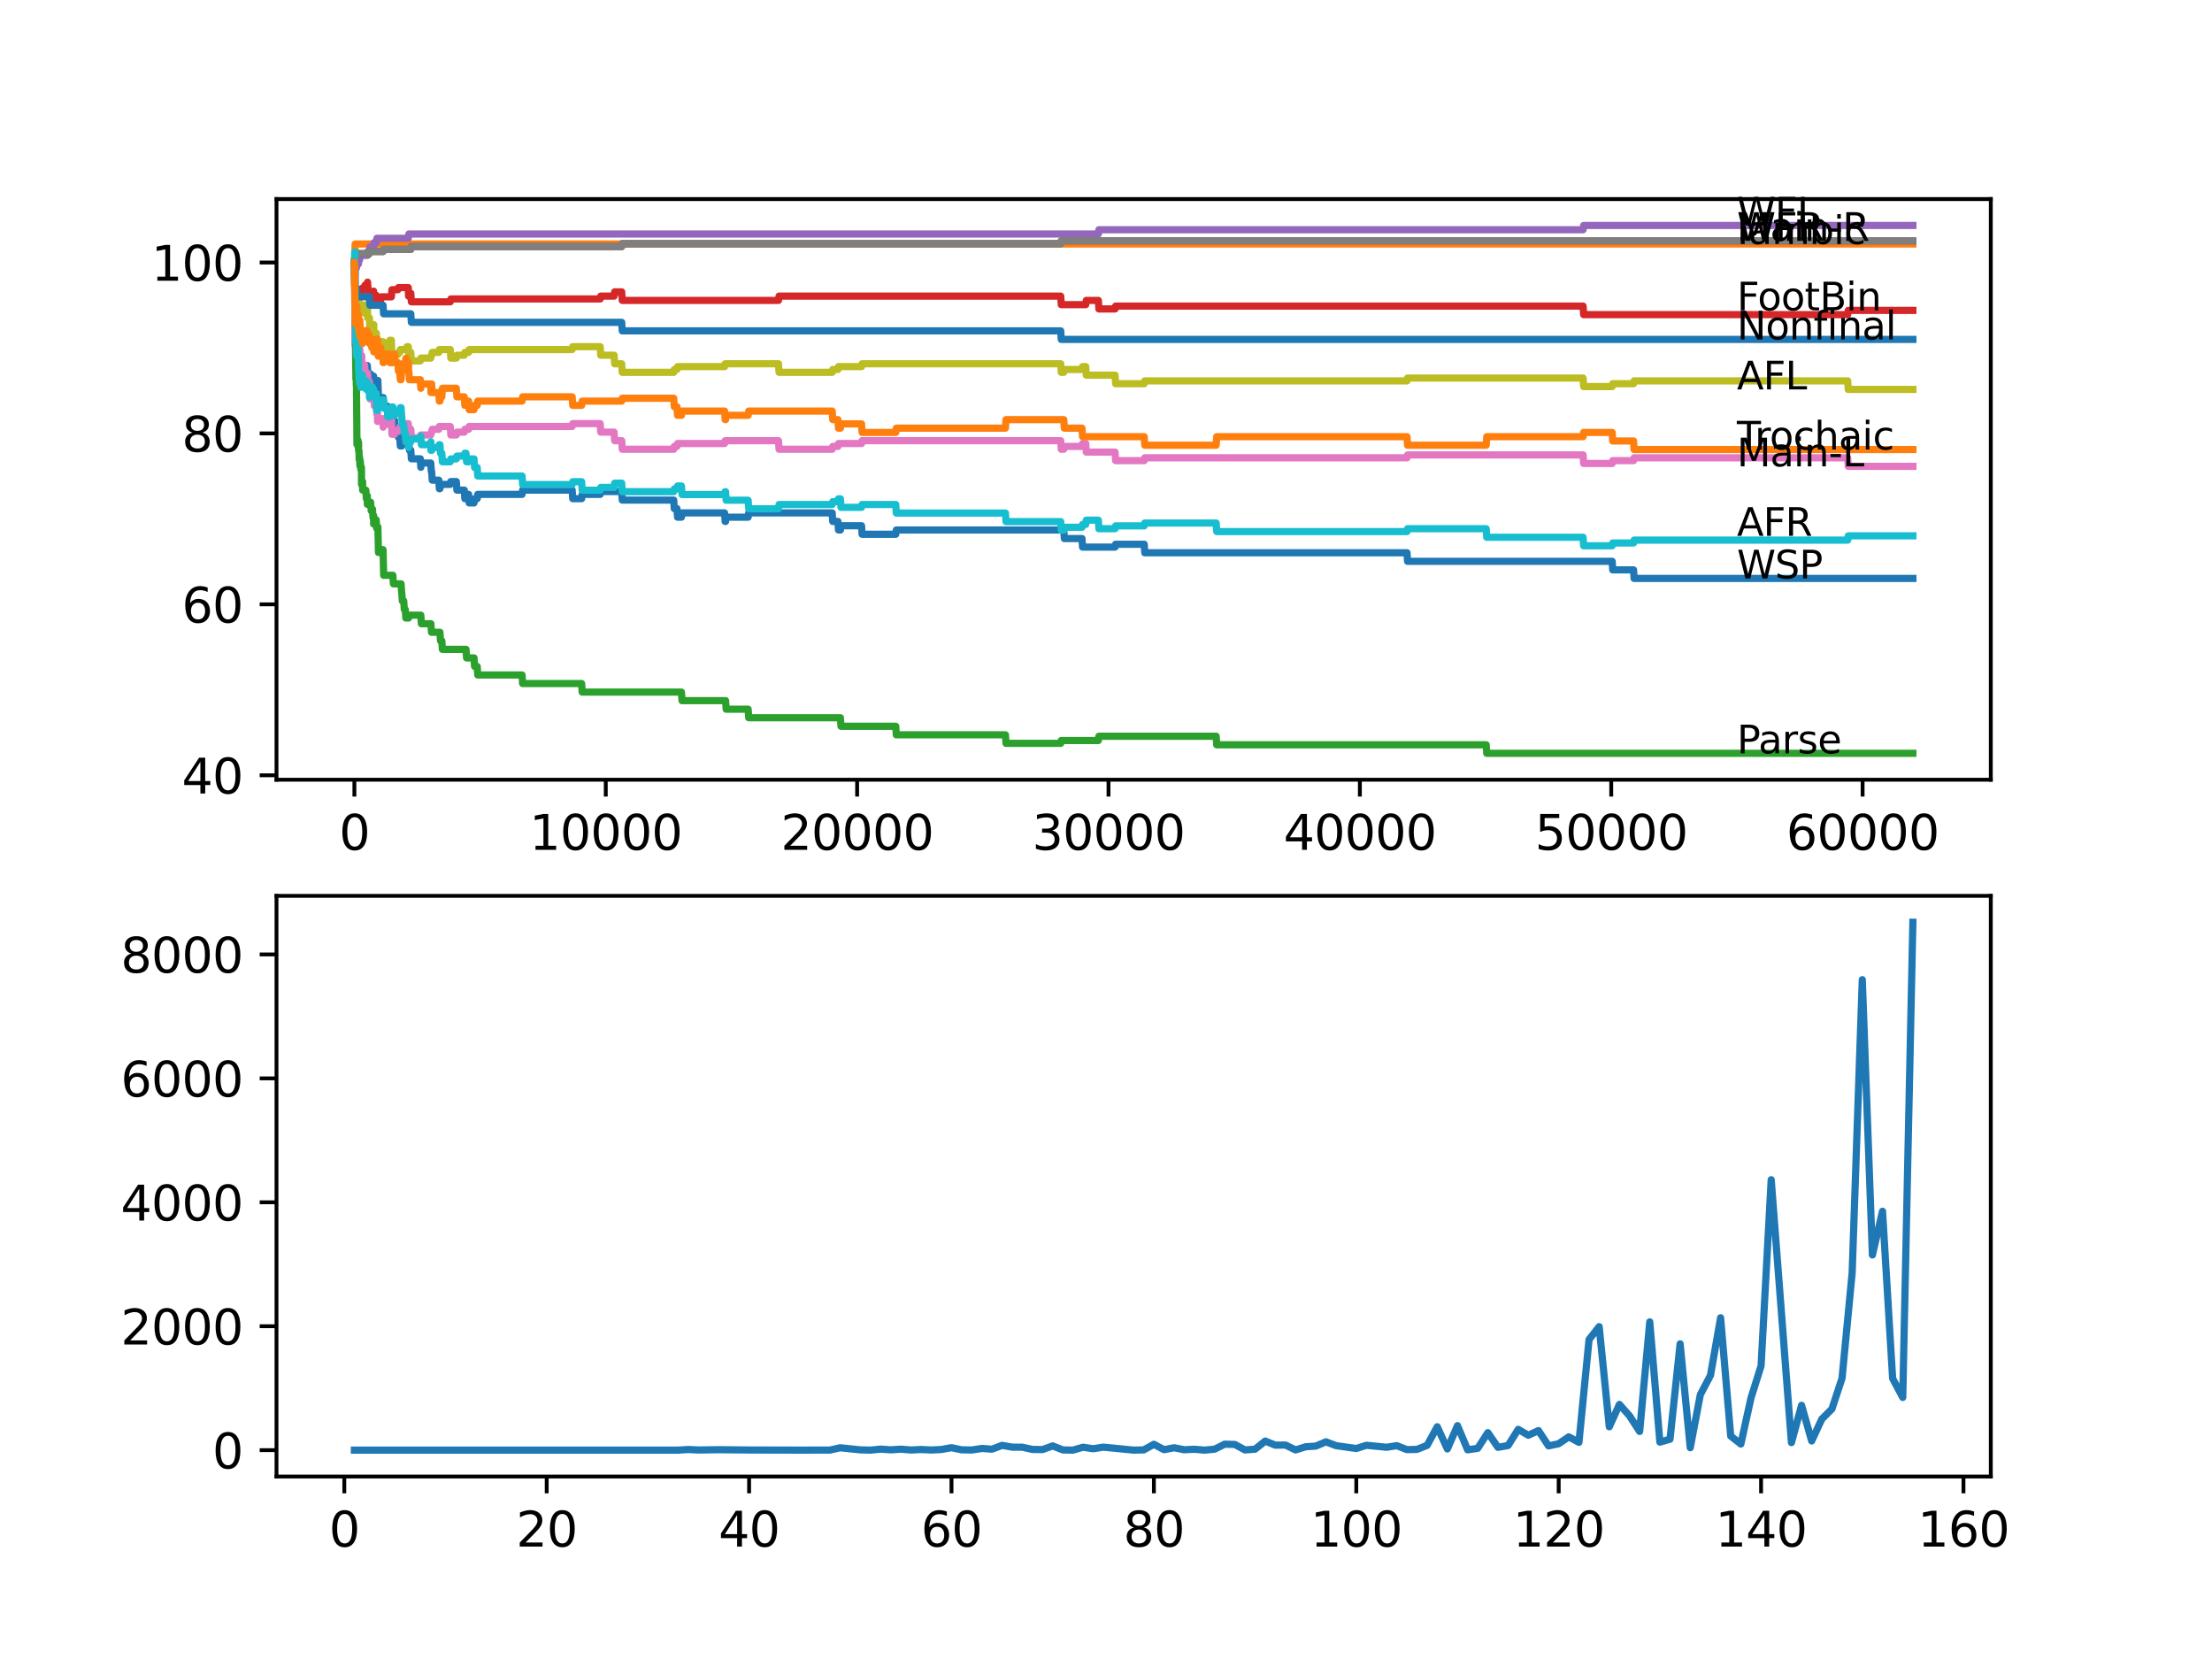 <?xml version="1.0" encoding="utf-8" standalone="no"?>
<!DOCTYPE svg PUBLIC "-//W3C//DTD SVG 1.1//EN"
  "http://www.w3.org/Graphics/SVG/1.1/DTD/svg11.dtd">
<svg xmlns:xlink="http://www.w3.org/1999/xlink" width="460.8pt" height="345.6pt" viewBox="0 0 460.8 345.6" xmlns="http://www.w3.org/2000/svg" version="1.1">
 <defs>
  <style type="text/css">*{stroke-linejoin: round; stroke-linecap: butt}</style>
 </defs>
 <g id="figure_1">
  <g id="patch_1">
   <path d="M 0 345.6 
L 460.8 345.6 
L 460.8 0 
L 0 0 
z
" style="fill: #ffffff"/>
  </g>
  <g id="axes_1">
   <g id="patch_2">
    <path d="M 57.6 162.432 
L 414.72 162.432 
L 414.72 41.472 
L 57.6 41.472 
z
" style="fill: #ffffff"/>
   </g>
   <g id="matplotlib.axis_1">
    <g id="xtick_1">
     <g id="line2d_1">
      <defs>
       <path id="m0b1bdb9c0f" d="M 0 0 
L 0 3.5 
" style="stroke: #000000; stroke-width: 0.8"/>
      </defs>
      <g>
       <use xlink:href="#m0b1bdb9c0f" x="73.827" y="162.432" style="stroke: #000000; stroke-width: 0.8"/>
      </g>
     </g>
     <g id="text_1">
      <!-- 0 -->
      <g transform="translate(70.646 177.03)scale(0.1 -0.1)">
       <defs>
        <path id="DejaVuSans-30" d="M 2034 4250 
Q 1547 4250 1301 3770 
Q 1056 3291 1056 2328 
Q 1056 1369 1301 889 
Q 1547 409 2034 409 
Q 2525 409 2770 889 
Q 3016 1369 3016 2328 
Q 3016 3291 2770 3770 
Q 2525 4250 2034 4250 
z
M 2034 4750 
Q 2819 4750 3233 4129 
Q 3647 3509 3647 2328 
Q 3647 1150 3233 529 
Q 2819 -91 2034 -91 
Q 1250 -91 836 529 
Q 422 1150 422 2328 
Q 422 3509 836 4129 
Q 1250 4750 2034 4750 
z
" transform="scale(0.016)"/>
       </defs>
       <use xlink:href="#DejaVuSans-30"/>
      </g>
     </g>
    </g>
    <g id="xtick_2">
     <g id="line2d_2">
      <g>
       <use xlink:href="#m0b1bdb9c0f" x="126.192" y="162.432" style="stroke: #000000; stroke-width: 0.8"/>
      </g>
     </g>
     <g id="text_2">
      <!-- 10000 -->
      <g transform="translate(110.286 177.03)scale(0.1 -0.1)">
       <defs>
        <path id="DejaVuSans-31" d="M 794 531 
L 1825 531 
L 1825 4091 
L 703 3866 
L 703 4441 
L 1819 4666 
L 2450 4666 
L 2450 531 
L 3481 531 
L 3481 0 
L 794 0 
L 794 531 
z
" transform="scale(0.016)"/>
       </defs>
       <use xlink:href="#DejaVuSans-31"/>
       <use xlink:href="#DejaVuSans-30" x="63.623"/>
       <use xlink:href="#DejaVuSans-30" x="127.246"/>
       <use xlink:href="#DejaVuSans-30" x="190.869"/>
       <use xlink:href="#DejaVuSans-30" x="254.492"/>
      </g>
     </g>
    </g>
    <g id="xtick_3">
     <g id="line2d_3">
      <g>
       <use xlink:href="#m0b1bdb9c0f" x="178.556" y="162.432" style="stroke: #000000; stroke-width: 0.8"/>
      </g>
     </g>
     <g id="text_3">
      <!-- 20000 -->
      <g transform="translate(162.65 177.03)scale(0.1 -0.1)">
       <defs>
        <path id="DejaVuSans-32" d="M 1228 531 
L 3431 531 
L 3431 0 
L 469 0 
L 469 531 
Q 828 903 1448 1529 
Q 2069 2156 2228 2338 
Q 2531 2678 2651 2914 
Q 2772 3150 2772 3378 
Q 2772 3750 2511 3984 
Q 2250 4219 1831 4219 
Q 1534 4219 1204 4116 
Q 875 4013 500 3803 
L 500 4441 
Q 881 4594 1212 4672 
Q 1544 4750 1819 4750 
Q 2544 4750 2975 4387 
Q 3406 4025 3406 3419 
Q 3406 3131 3298 2873 
Q 3191 2616 2906 2266 
Q 2828 2175 2409 1742 
Q 1991 1309 1228 531 
z
" transform="scale(0.016)"/>
       </defs>
       <use xlink:href="#DejaVuSans-32"/>
       <use xlink:href="#DejaVuSans-30" x="63.623"/>
       <use xlink:href="#DejaVuSans-30" x="127.246"/>
       <use xlink:href="#DejaVuSans-30" x="190.869"/>
       <use xlink:href="#DejaVuSans-30" x="254.492"/>
      </g>
     </g>
    </g>
    <g id="xtick_4">
     <g id="line2d_4">
      <g>
       <use xlink:href="#m0b1bdb9c0f" x="230.921" y="162.432" style="stroke: #000000; stroke-width: 0.8"/>
      </g>
     </g>
     <g id="text_4">
      <!-- 30000 -->
      <g transform="translate(215.015 177.03)scale(0.1 -0.1)">
       <defs>
        <path id="DejaVuSans-33" d="M 2597 2516 
Q 3050 2419 3304 2112 
Q 3559 1806 3559 1356 
Q 3559 666 3084 287 
Q 2609 -91 1734 -91 
Q 1441 -91 1130 -33 
Q 819 25 488 141 
L 488 750 
Q 750 597 1062 519 
Q 1375 441 1716 441 
Q 2309 441 2620 675 
Q 2931 909 2931 1356 
Q 2931 1769 2642 2001 
Q 2353 2234 1838 2234 
L 1294 2234 
L 1294 2753 
L 1863 2753 
Q 2328 2753 2575 2939 
Q 2822 3125 2822 3475 
Q 2822 3834 2567 4026 
Q 2313 4219 1838 4219 
Q 1578 4219 1281 4162 
Q 984 4106 628 3988 
L 628 4550 
Q 988 4650 1302 4700 
Q 1616 4750 1894 4750 
Q 2613 4750 3031 4423 
Q 3450 4097 3450 3541 
Q 3450 3153 3228 2886 
Q 3006 2619 2597 2516 
z
" transform="scale(0.016)"/>
       </defs>
       <use xlink:href="#DejaVuSans-33"/>
       <use xlink:href="#DejaVuSans-30" x="63.623"/>
       <use xlink:href="#DejaVuSans-30" x="127.246"/>
       <use xlink:href="#DejaVuSans-30" x="190.869"/>
       <use xlink:href="#DejaVuSans-30" x="254.492"/>
      </g>
     </g>
    </g>
    <g id="xtick_5">
     <g id="line2d_5">
      <g>
       <use xlink:href="#m0b1bdb9c0f" x="283.285" y="162.432" style="stroke: #000000; stroke-width: 0.8"/>
      </g>
     </g>
     <g id="text_5">
      <!-- 40000 -->
      <g transform="translate(267.379 177.03)scale(0.1 -0.1)">
       <defs>
        <path id="DejaVuSans-34" d="M 2419 4116 
L 825 1625 
L 2419 1625 
L 2419 4116 
z
M 2253 4666 
L 3047 4666 
L 3047 1625 
L 3713 1625 
L 3713 1100 
L 3047 1100 
L 3047 0 
L 2419 0 
L 2419 1100 
L 313 1100 
L 313 1709 
L 2253 4666 
z
" transform="scale(0.016)"/>
       </defs>
       <use xlink:href="#DejaVuSans-34"/>
       <use xlink:href="#DejaVuSans-30" x="63.623"/>
       <use xlink:href="#DejaVuSans-30" x="127.246"/>
       <use xlink:href="#DejaVuSans-30" x="190.869"/>
       <use xlink:href="#DejaVuSans-30" x="254.492"/>
      </g>
     </g>
    </g>
    <g id="xtick_6">
     <g id="line2d_6">
      <g>
       <use xlink:href="#m0b1bdb9c0f" x="335.65" y="162.432" style="stroke: #000000; stroke-width: 0.8"/>
      </g>
     </g>
     <g id="text_6">
      <!-- 50000 -->
      <g transform="translate(319.744 177.03)scale(0.1 -0.1)">
       <defs>
        <path id="DejaVuSans-35" d="M 691 4666 
L 3169 4666 
L 3169 4134 
L 1269 4134 
L 1269 2991 
Q 1406 3038 1543 3061 
Q 1681 3084 1819 3084 
Q 2600 3084 3056 2656 
Q 3513 2228 3513 1497 
Q 3513 744 3044 326 
Q 2575 -91 1722 -91 
Q 1428 -91 1123 -41 
Q 819 9 494 109 
L 494 744 
Q 775 591 1075 516 
Q 1375 441 1709 441 
Q 2250 441 2565 725 
Q 2881 1009 2881 1497 
Q 2881 1984 2565 2268 
Q 2250 2553 1709 2553 
Q 1456 2553 1204 2497 
Q 953 2441 691 2322 
L 691 4666 
z
" transform="scale(0.016)"/>
       </defs>
       <use xlink:href="#DejaVuSans-35"/>
       <use xlink:href="#DejaVuSans-30" x="63.623"/>
       <use xlink:href="#DejaVuSans-30" x="127.246"/>
       <use xlink:href="#DejaVuSans-30" x="190.869"/>
       <use xlink:href="#DejaVuSans-30" x="254.492"/>
      </g>
     </g>
    </g>
    <g id="xtick_7">
     <g id="line2d_7">
      <g>
       <use xlink:href="#m0b1bdb9c0f" x="388.014" y="162.432" style="stroke: #000000; stroke-width: 0.8"/>
      </g>
     </g>
     <g id="text_7">
      <!-- 60000 -->
      <g transform="translate(372.108 177.03)scale(0.1 -0.1)">
       <defs>
        <path id="DejaVuSans-36" d="M 2113 2584 
Q 1688 2584 1439 2293 
Q 1191 2003 1191 1497 
Q 1191 994 1439 701 
Q 1688 409 2113 409 
Q 2538 409 2786 701 
Q 3034 994 3034 1497 
Q 3034 2003 2786 2293 
Q 2538 2584 2113 2584 
z
M 3366 4563 
L 3366 3988 
Q 3128 4100 2886 4159 
Q 2644 4219 2406 4219 
Q 1781 4219 1451 3797 
Q 1122 3375 1075 2522 
Q 1259 2794 1537 2939 
Q 1816 3084 2150 3084 
Q 2853 3084 3261 2657 
Q 3669 2231 3669 1497 
Q 3669 778 3244 343 
Q 2819 -91 2113 -91 
Q 1303 -91 875 529 
Q 447 1150 447 2328 
Q 447 3434 972 4092 
Q 1497 4750 2381 4750 
Q 2619 4750 2861 4703 
Q 3103 4656 3366 4563 
z
" transform="scale(0.016)"/>
       </defs>
       <use xlink:href="#DejaVuSans-36"/>
       <use xlink:href="#DejaVuSans-30" x="63.623"/>
       <use xlink:href="#DejaVuSans-30" x="127.246"/>
       <use xlink:href="#DejaVuSans-30" x="190.869"/>
       <use xlink:href="#DejaVuSans-30" x="254.492"/>
      </g>
     </g>
    </g>
   </g>
   <g id="matplotlib.axis_2">
    <g id="ytick_1">
     <g id="line2d_8">
      <defs>
       <path id="m10d0697488" d="M 0 0 
L -3.5 0 
" style="stroke: #000000; stroke-width: 0.8"/>
      </defs>
      <g>
       <use xlink:href="#m10d0697488" x="57.6" y="161.503" style="stroke: #000000; stroke-width: 0.8"/>
      </g>
     </g>
     <g id="text_8">
      <!-- 40 -->
      <g transform="translate(37.875 165.302)scale(0.1 -0.1)">
       <use xlink:href="#DejaVuSans-34"/>
       <use xlink:href="#DejaVuSans-30" x="63.623"/>
      </g>
     </g>
    </g>
    <g id="ytick_2">
     <g id="line2d_9">
      <g>
       <use xlink:href="#m10d0697488" x="57.6" y="125.897" style="stroke: #000000; stroke-width: 0.8"/>
      </g>
     </g>
     <g id="text_9">
      <!-- 60 -->
      <g transform="translate(37.875 129.696)scale(0.1 -0.1)">
       <use xlink:href="#DejaVuSans-36"/>
       <use xlink:href="#DejaVuSans-30" x="63.623"/>
      </g>
     </g>
    </g>
    <g id="ytick_3">
     <g id="line2d_10">
      <g>
       <use xlink:href="#m10d0697488" x="57.6" y="90.291" style="stroke: #000000; stroke-width: 0.8"/>
      </g>
     </g>
     <g id="text_10">
      <!-- 80 -->
      <g transform="translate(37.875 94.09)scale(0.1 -0.1)">
       <defs>
        <path id="DejaVuSans-38" d="M 2034 2216 
Q 1584 2216 1326 1975 
Q 1069 1734 1069 1313 
Q 1069 891 1326 650 
Q 1584 409 2034 409 
Q 2484 409 2743 651 
Q 3003 894 3003 1313 
Q 3003 1734 2745 1975 
Q 2488 2216 2034 2216 
z
M 1403 2484 
Q 997 2584 770 2862 
Q 544 3141 544 3541 
Q 544 4100 942 4425 
Q 1341 4750 2034 4750 
Q 2731 4750 3128 4425 
Q 3525 4100 3525 3541 
Q 3525 3141 3298 2862 
Q 3072 2584 2669 2484 
Q 3125 2378 3379 2068 
Q 3634 1759 3634 1313 
Q 3634 634 3220 271 
Q 2806 -91 2034 -91 
Q 1263 -91 848 271 
Q 434 634 434 1313 
Q 434 1759 690 2068 
Q 947 2378 1403 2484 
z
M 1172 3481 
Q 1172 3119 1398 2916 
Q 1625 2713 2034 2713 
Q 2441 2713 2670 2916 
Q 2900 3119 2900 3481 
Q 2900 3844 2670 4047 
Q 2441 4250 2034 4250 
Q 1625 4250 1398 4047 
Q 1172 3844 1172 3481 
z
" transform="scale(0.016)"/>
       </defs>
       <use xlink:href="#DejaVuSans-38"/>
       <use xlink:href="#DejaVuSans-30" x="63.623"/>
      </g>
     </g>
    </g>
    <g id="ytick_4">
     <g id="line2d_11">
      <g>
       <use xlink:href="#m10d0697488" x="57.6" y="54.685" style="stroke: #000000; stroke-width: 0.8"/>
      </g>
     </g>
     <g id="text_11">
      <!-- 100 -->
      <g transform="translate(31.512 58.484)scale(0.1 -0.1)">
       <use xlink:href="#DejaVuSans-31"/>
       <use xlink:href="#DejaVuSans-30" x="63.623"/>
       <use xlink:href="#DejaVuSans-30" x="127.246"/>
      </g>
     </g>
    </g>
   </g>
   <g id="line2d_12">
    <path d="M 73.833 54.685 
L 73.838 54.685 
L 73.848 54.091 
L 73.875 59.432 
L 73.911 58.691 
L 74.026 72.043 
L 74.053 69.372 
L 74.126 68.482 
L 74.131 70.263 
L 74.157 70.263 
L 74.215 70.263 
L 74.325 74.357 
L 74.335 73.467 
L 74.341 73.467 
L 74.362 75.247 
L 74.456 74.951 
L 74.697 74.951 
L 74.828 73.17 
L 74.906 73.17 
L 74.995 74.951 
L 75.016 74.506 
L 75.262 74.506 
L 75.294 74.061 
L 75.315 77.621 
L 75.336 77.621 
L 75.54 77.621 
L 75.655 76.731 
L 75.948 76.731 
L 76.063 76.138 
L 76.519 76.138 
L 76.634 77.918 
L 77.21 77.918 
L 77.325 79.698 
L 77.587 79.698 
L 77.702 78.808 
L 77.76 78.808 
L 77.828 78.363 
L 77.833 80.143 
L 77.854 80.143 
L 78.603 80.143 
L 78.718 79.253 
L 78.839 82.814 
L 79.818 82.814 
L 79.933 84.594 
L 80.672 84.594 
L 80.787 86.374 
L 81.096 86.374 
L 81.211 88.155 
L 81.551 88.155 
L 81.666 87.561 
L 82.185 87.561 
L 82.3 89.341 
L 82.892 89.341 
L 83.007 91.122 
L 83.274 91.122 
L 83.389 92.902 
L 83.693 92.902 
L 83.808 92.012 
L 84.107 92.012 
L 84.222 91.122 
L 84.426 91.122 
L 84.541 90.232 
L 84.672 90.232 
L 84.787 92.012 
L 85.17 92.012 
L 85.285 93.792 
L 85.578 93.792 
L 85.693 95.573 
L 87.557 95.573 
L 87.662 97.353 
L 87.667 96.463 
L 89.736 96.463 
L 89.851 98.243 
L 89.924 98.243 
L 90.04 100.023 
L 91.406 100.023 
L 91.521 101.804 
L 91.647 101.804 
L 91.762 100.913 
L 93.799 100.913 
L 93.915 100.32 
L 95.061 100.32 
L 95.176 102.1 
L 96.716 102.1 
L 96.831 103.881 
L 97.077 103.881 
L 97.193 102.991 
L 97.622 102.991 
L 97.737 104.771 
L 98.748 104.771 
L 98.863 103.881 
L 99.408 103.881 
L 99.523 102.991 
L 108.755 102.991 
L 108.87 102.1 
L 119.191 102.1 
L 119.306 103.881 
L 121.165 103.881 
L 121.28 102.991 
L 125.029 102.991 
L 125.145 102.397 
L 129.512 102.397 
L 129.627 104.177 
L 140.351 104.177 
L 140.467 105.958 
L 141.032 105.958 
L 141.147 107.738 
L 141.959 107.738 
L 142.074 106.848 
L 150.945 106.848 
L 151.06 108.628 
L 151.154 108.628 
L 151.269 107.738 
L 155.851 107.738 
L 155.966 106.848 
L 173.362 106.848 
L 173.477 108.628 
L 174.556 108.628 
L 174.671 110.408 
L 175.074 110.408 
L 175.189 109.518 
L 179.473 109.518 
L 179.588 111.299 
L 186.6 111.299 
L 186.715 110.408 
L 221.605 110.408 
L 221.72 112.189 
L 225.396 112.189 
L 225.512 113.969 
L 232.288 113.969 
L 232.403 113.376 
L 238.362 113.376 
L 238.477 115.156 
L 293.104 115.156 
L 293.219 116.936 
L 335.844 116.936 
L 335.959 118.717 
L 340.3 118.717 
L 340.415 120.497 
L 398.487 120.497 
L 398.487 120.497 
" clip-path="url(#pec7fd04a77)" style="fill: none; stroke: #1f77b4; stroke-width: 1.5; stroke-linecap: square"/>
   </g>
   <g id="line2d_13">
    <path d="M 73.833 54.685 
L 73.838 54.685 
L 73.854 55.872 
L 73.979 50.828 
L 398.487 50.828 
L 398.487 50.828 
" clip-path="url(#pec7fd04a77)" style="fill: none; stroke: #ff7f0e; stroke-width: 1.5; stroke-linecap: square"/>
   </g>
   <g id="line2d_14">
    <path d="M 73.833 54.685 
L 73.848 54.685 
L 73.995 67.444 
L 74 67.444 
L 74.142 78.956 
L 74.173 78.956 
L 74.215 78.363 
L 74.22 80.143 
L 74.257 80.143 
L 74.362 92.605 
L 74.398 91.715 
L 74.576 91.715 
L 74.671 93.496 
L 74.686 92.605 
L 74.697 92.605 
L 74.702 92.16 
L 74.707 93.941 
L 74.791 93.941 
L 74.822 95.721 
L 74.901 95.276 
L 74.906 95.276 
L 74.98 97.056 
L 75.016 96.018 
L 75.053 96.018 
L 75.168 97.798 
L 75.262 97.798 
L 75.294 97.353 
L 75.315 100.913 
L 75.336 100.913 
L 75.456 100.913 
L 75.54 100.32 
L 75.545 102.1 
L 75.556 102.1 
L 76.205 102.1 
L 76.32 103.881 
L 76.456 103.881 
L 76.519 103.287 
L 76.524 105.068 
L 76.556 105.068 
L 76.933 105.068 
L 77.048 104.622 
L 77.21 104.622 
L 77.325 106.403 
L 77.331 106.403 
L 77.446 106.047 
L 77.587 106.047 
L 77.702 107.827 
L 77.76 107.827 
L 77.828 107.382 
L 77.833 109.162 
L 77.865 108.272 
L 78.357 108.272 
L 78.472 110.052 
L 78.603 110.052 
L 78.718 109.756 
L 78.844 115.097 
L 79.315 115.097 
L 79.43 114.503 
L 79.797 114.503 
L 79.923 119.844 
L 81.839 119.844 
L 81.954 121.624 
L 83.552 121.624 
L 83.667 123.405 
L 83.693 123.405 
L 83.808 125.185 
L 84.107 125.185 
L 84.222 126.965 
L 84.426 126.965 
L 84.541 128.746 
L 85.102 128.746 
L 85.217 128.152 
L 87.662 128.152 
L 87.777 129.932 
L 89.767 129.932 
L 89.882 131.713 
L 91.647 131.713 
L 91.762 133.493 
L 92.04 133.493 
L 92.155 135.273 
L 97.077 135.273 
L 97.193 137.054 
L 98.748 137.054 
L 98.863 138.834 
L 99.408 138.834 
L 99.523 140.614 
L 108.755 140.614 
L 108.87 142.395 
L 121.165 142.395 
L 121.28 144.175 
L 141.959 144.175 
L 142.074 145.955 
L 151.154 145.955 
L 151.269 147.736 
L 155.851 147.736 
L 155.966 149.516 
L 175.074 149.516 
L 175.189 151.296 
L 186.6 151.296 
L 186.715 153.076 
L 209.451 153.076 
L 209.567 154.857 
L 220.966 154.857 
L 221.082 154.263 
L 228.805 154.263 
L 228.921 153.373 
L 253.349 153.373 
L 253.464 155.154 
L 309.599 155.154 
L 309.714 156.934 
L 398.487 156.934 
L 398.487 156.934 
" clip-path="url(#pec7fd04a77)" style="fill: none; stroke: #2ca02c; stroke-width: 1.5; stroke-linecap: square"/>
   </g>
   <g id="line2d_15">
    <path d="M 73.833 54.685 
L 73.958 60.916 
L 74 60.916 
L 74.021 62.696 
L 74.11 61.747 
L 74.173 61.747 
L 74.236 61.153 
L 74.241 62.934 
L 74.273 62.934 
L 74.403 61.153 
L 74.697 61.153 
L 74.812 60.708 
L 74.822 60.708 
L 74.922 60.263 
L 74.98 62.043 
L 75.032 61.005 
L 75.262 61.005 
L 75.377 60.56 
L 75.456 60.56 
L 75.571 59.966 
L 75.948 59.966 
L 76.063 59.373 
L 76.456 59.373 
L 76.571 58.78 
L 76.687 60.56 
L 76.954 60.56 
L 76.959 62.34 
L 77.064 61.45 
L 77.331 61.45 
L 77.446 61.094 
L 77.76 61.094 
L 77.833 60.649 
L 77.839 62.429 
L 77.854 62.429 
L 77.86 62.429 
L 77.975 61.539 
L 78.399 61.539 
L 78.514 63.319 
L 78.603 63.319 
L 78.729 62.429 
L 79.315 62.429 
L 79.43 61.836 
L 81.53 61.836 
L 81.646 60.352 
L 82.892 60.352 
L 83.007 59.907 
L 85.054 59.907 
L 85.102 61.687 
L 85.164 61.094 
L 85.578 61.094 
L 85.693 62.874 
L 93.799 62.874 
L 93.915 62.281 
L 125.029 62.281 
L 125.145 61.687 
L 127.93 61.687 
L 128.046 60.797 
L 129.512 60.797 
L 129.627 62.578 
L 162.172 62.578 
L 162.287 61.687 
L 220.966 61.687 
L 221.082 63.468 
L 226.177 63.468 
L 226.292 62.578 
L 228.805 62.578 
L 228.921 64.358 
L 232.288 64.358 
L 232.403 63.764 
L 329.785 63.764 
L 329.9 65.545 
L 384.909 65.545 
L 385.024 64.655 
L 398.487 64.655 
L 398.487 64.655 
" clip-path="url(#pec7fd04a77)" style="fill: none; stroke: #d62728; stroke-width: 1.5; stroke-linecap: square"/>
   </g>
   <g id="line2d_16">
    <path d="M 73.833 54.685 
L 73.838 54.685 
L 73.848 54.091 
L 73.901 58.542 
L 73.922 57.652 
L 73.927 57.652 
L 73.937 58.839 
L 74.053 55.872 
L 74.236 55.872 
L 74.351 54.982 
L 74.671 54.982 
L 74.786 54.091 
L 74.922 54.091 
L 75.037 53.201 
L 76.571 53.201 
L 76.687 52.311 
L 76.954 52.311 
L 77.069 51.421 
L 77.833 51.421 
L 77.949 50.531 
L 78.399 50.531 
L 78.514 49.641 
L 85.054 49.641 
L 85.17 48.75 
L 228.805 48.75 
L 228.921 47.86 
L 329.785 47.86 
L 329.9 46.97 
L 398.487 46.97 
L 398.487 46.97 
" clip-path="url(#pec7fd04a77)" style="fill: none; stroke: #9467bd; stroke-width: 1.5; stroke-linecap: square"/>
   </g>
   <g id="line2d_17">
    <path d="M 73.833 54.685 
L 73.843 54.685 
L 73.964 53.201 
L 74.257 53.201 
L 74.372 52.845 
L 76.933 52.845 
L 77.048 52.4 
L 79.797 52.4 
L 79.912 51.955 
L 85.578 51.955 
L 85.693 51.362 
L 129.512 51.362 
L 129.627 50.768 
L 220.966 50.768 
L 221.082 50.175 
L 398.487 50.175 
L 398.487 50.175 
" clip-path="url(#pec7fd04a77)" style="fill: none; stroke: #8c564b; stroke-width: 1.5; stroke-linecap: square"/>
   </g>
   <g id="line2d_18">
    <path d="M 73.833 54.685 
L 73.99 71.004 
L 74.011 71.004 
L 74.126 70.055 
L 74.236 70.055 
L 74.273 73.615 
L 74.351 72.725 
L 74.362 72.725 
L 74.477 72.429 
L 74.922 72.429 
L 75.037 74.209 
L 75.294 74.209 
L 75.409 75.989 
L 75.948 75.989 
L 76.063 77.769 
L 76.571 77.769 
L 76.687 79.55 
L 76.954 79.55 
L 77.074 83.11 
L 77.331 83.11 
L 77.446 82.754 
L 77.86 82.754 
L 77.975 84.535 
L 78.399 84.535 
L 78.514 86.315 
L 78.603 86.315 
L 78.64 86.018 
L 78.645 87.799 
L 78.687 87.799 
L 78.724 87.799 
L 78.839 87.205 
L 79.797 87.205 
L 79.818 88.985 
L 79.907 88.392 
L 80.672 88.392 
L 80.787 87.502 
L 81.096 87.502 
L 81.211 86.908 
L 81.53 86.908 
L 81.651 90.469 
L 82.185 90.469 
L 82.3 89.876 
L 82.892 89.876 
L 83.007 89.431 
L 83.274 89.431 
L 83.389 88.837 
L 84.672 88.837 
L 84.787 88.244 
L 85.054 88.244 
L 85.17 90.024 
L 85.285 89.431 
L 85.578 89.431 
L 85.693 91.211 
L 87.557 91.211 
L 87.673 90.617 
L 89.736 90.617 
L 89.851 90.024 
L 89.924 90.024 
L 90.04 89.431 
L 91.406 89.431 
L 91.521 88.837 
L 93.799 88.837 
L 93.915 90.617 
L 95.061 90.617 
L 95.176 90.024 
L 96.716 90.024 
L 96.831 89.431 
L 97.622 89.431 
L 97.737 88.837 
L 119.191 88.837 
L 119.306 88.244 
L 125.029 88.244 
L 125.145 90.024 
L 127.93 90.024 
L 128.046 91.804 
L 129.512 91.804 
L 129.627 93.585 
L 140.351 93.585 
L 140.467 92.991 
L 141.032 92.991 
L 141.147 92.398 
L 150.945 92.398 
L 151.06 91.804 
L 162.172 91.804 
L 162.287 93.585 
L 173.362 93.585 
L 173.477 92.991 
L 174.556 92.991 
L 174.671 92.398 
L 179.473 92.398 
L 179.588 91.804 
L 220.966 91.804 
L 221.082 93.585 
L 221.605 93.585 
L 221.72 92.991 
L 225.396 92.991 
L 225.512 92.398 
L 226.177 92.398 
L 226.292 94.178 
L 232.288 94.178 
L 232.403 95.958 
L 238.362 95.958 
L 238.477 95.365 
L 293.104 95.365 
L 293.219 94.771 
L 329.785 94.771 
L 329.9 96.552 
L 335.844 96.552 
L 335.959 95.958 
L 340.3 95.958 
L 340.415 95.365 
L 384.909 95.365 
L 385.024 97.145 
L 398.487 97.145 
L 398.487 97.145 
" clip-path="url(#pec7fd04a77)" style="fill: none; stroke: #e377c2; stroke-width: 1.5; stroke-linecap: square"/>
   </g>
   <g id="line2d_19">
    <path d="M 73.833 54.685 
L 73.843 54.685 
L 73.964 53.201 
L 74.257 53.201 
L 74.372 52.845 
L 76.933 52.845 
L 77.048 52.4 
L 79.797 52.4 
L 79.912 51.955 
L 85.578 51.955 
L 85.693 51.362 
L 129.512 51.362 
L 129.627 50.768 
L 220.966 50.768 
L 221.082 50.175 
L 398.487 50.175 
L 398.487 50.175 
" clip-path="url(#pec7fd04a77)" style="fill: none; stroke: #7f7f7f; stroke-width: 1.5; stroke-linecap: square"/>
   </g>
   <g id="line2d_20">
    <path d="M 73.833 54.685 
L 73.974 66.554 
L 73.99 66.554 
L 74.11 64.714 
L 74.126 64.714 
L 74.236 62.934 
L 74.273 66.494 
L 74.346 64.12 
L 74.362 64.12 
L 74.477 63.824 
L 74.906 63.824 
L 74.922 63.23 
L 74.927 65.011 
L 75.006 65.011 
L 75.294 65.011 
L 75.414 63.527 
L 75.948 63.527 
L 76.063 65.307 
L 76.519 65.307 
L 76.571 64.417 
L 76.577 66.197 
L 76.624 66.197 
L 76.954 66.197 
L 77.074 69.758 
L 77.21 69.758 
L 77.325 68.868 
L 77.331 68.868 
L 77.446 68.512 
L 77.828 68.512 
L 77.86 67.622 
L 77.865 69.402 
L 77.933 69.402 
L 78.399 69.402 
L 78.514 71.182 
L 78.603 71.182 
L 78.64 70.886 
L 78.645 72.666 
L 78.687 72.666 
L 78.718 72.666 
L 78.834 71.182 
L 79.797 71.182 
L 79.818 72.963 
L 79.907 72.369 
L 80.672 72.369 
L 80.787 71.479 
L 81.096 71.479 
L 81.211 70.886 
L 81.53 70.886 
L 81.651 74.446 
L 82.185 74.446 
L 82.3 73.853 
L 82.892 73.853 
L 83.007 73.408 
L 83.274 73.408 
L 83.389 72.814 
L 84.672 72.814 
L 84.787 72.221 
L 85.054 72.221 
L 85.17 74.001 
L 85.285 73.408 
L 85.578 73.408 
L 85.693 75.188 
L 87.557 75.188 
L 87.673 74.595 
L 89.736 74.595 
L 89.851 74.001 
L 89.924 74.001 
L 90.04 73.408 
L 91.406 73.408 
L 91.521 72.814 
L 93.799 72.814 
L 93.915 74.595 
L 95.061 74.595 
L 95.176 74.001 
L 96.716 74.001 
L 96.831 73.408 
L 97.622 73.408 
L 97.737 72.814 
L 119.191 72.814 
L 119.306 72.221 
L 125.029 72.221 
L 125.145 74.001 
L 127.93 74.001 
L 128.046 75.781 
L 129.512 75.781 
L 129.627 77.562 
L 140.351 77.562 
L 140.467 76.968 
L 141.032 76.968 
L 141.147 76.375 
L 150.945 76.375 
L 151.06 75.781 
L 162.172 75.781 
L 162.287 77.562 
L 173.362 77.562 
L 173.477 76.968 
L 174.556 76.968 
L 174.671 76.375 
L 179.473 76.375 
L 179.588 75.781 
L 220.966 75.781 
L 221.082 77.562 
L 221.605 77.562 
L 221.72 76.968 
L 225.396 76.968 
L 225.512 76.375 
L 226.177 76.375 
L 226.292 78.155 
L 232.288 78.155 
L 232.403 79.936 
L 238.362 79.936 
L 238.477 79.342 
L 293.104 79.342 
L 293.219 78.749 
L 329.785 78.749 
L 329.9 80.529 
L 335.844 80.529 
L 335.959 79.936 
L 340.3 79.936 
L 340.415 79.342 
L 384.909 79.342 
L 385.024 81.122 
L 398.487 81.122 
L 398.487 81.122 
" clip-path="url(#pec7fd04a77)" style="fill: none; stroke: #bcbd22; stroke-width: 1.5; stroke-linecap: square"/>
   </g>
   <g id="line2d_21">
    <path d="M 73.833 54.685 
L 73.89 52.459 
L 73.932 56.91 
L 73.937 56.317 
L 73.943 55.723 
L 73.985 61.361 
L 74.121 71.39 
L 74.126 71.39 
L 74.236 69.016 
L 74.341 74.298 
L 74.356 73.408 
L 74.362 73.408 
L 74.487 72.518 
L 74.576 72.518 
L 74.697 76.078 
L 74.702 75.633 
L 74.707 77.413 
L 74.791 77.413 
L 74.822 79.194 
L 74.901 78.749 
L 74.906 78.749 
L 74.922 78.155 
L 74.927 79.936 
L 75.011 78.897 
L 75.053 78.897 
L 75.168 80.677 
L 75.262 80.677 
L 75.393 78.749 
L 75.456 78.749 
L 75.54 78.155 
L 75.545 79.936 
L 75.556 79.936 
L 75.948 79.936 
L 76.063 79.342 
L 76.205 79.342 
L 76.32 81.122 
L 76.456 81.122 
L 76.571 79.639 
L 76.687 81.419 
L 76.933 81.419 
L 76.954 80.974 
L 76.959 82.754 
L 77.037 81.864 
L 77.21 81.864 
L 77.325 80.974 
L 77.331 80.974 
L 77.446 80.618 
L 77.587 80.618 
L 77.702 82.398 
L 77.76 82.398 
L 77.833 81.063 
L 77.839 82.843 
L 77.875 81.953 
L 78.357 81.953 
L 78.477 85.514 
L 78.603 85.514 
L 78.755 83.14 
L 78.807 83.14 
L 78.923 84.92 
L 79.315 84.92 
L 79.43 84.327 
L 79.797 84.327 
L 79.902 83.288 
L 80.017 85.069 
L 80.672 85.069 
L 80.787 86.849 
L 81.096 86.849 
L 81.211 86.256 
L 81.53 86.256 
L 81.646 84.772 
L 81.839 84.772 
L 81.954 86.552 
L 82.185 86.552 
L 82.3 85.959 
L 82.892 85.959 
L 83.007 85.514 
L 83.274 85.514 
L 83.389 84.92 
L 83.552 84.92 
L 83.667 86.701 
L 83.693 86.701 
L 83.808 88.481 
L 84.107 88.481 
L 84.222 90.261 
L 84.426 90.261 
L 84.541 92.042 
L 84.672 92.042 
L 84.787 91.448 
L 85.054 91.448 
L 85.102 93.228 
L 85.164 92.635 
L 85.17 92.635 
L 85.285 92.042 
L 85.578 92.042 
L 85.693 91.448 
L 87.557 91.448 
L 87.662 90.855 
L 87.777 92.635 
L 89.736 92.635 
L 89.767 92.042 
L 89.772 93.822 
L 89.835 93.822 
L 89.924 93.822 
L 90.04 93.228 
L 91.406 93.228 
L 91.521 92.635 
L 91.647 92.635 
L 91.762 94.415 
L 92.04 94.415 
L 92.155 96.196 
L 93.799 96.196 
L 93.915 95.602 
L 95.061 95.602 
L 95.176 95.009 
L 96.716 95.009 
L 96.831 94.415 
L 97.077 94.415 
L 97.193 96.196 
L 97.622 96.196 
L 97.737 95.602 
L 98.748 95.602 
L 98.863 97.383 
L 99.408 97.383 
L 99.523 99.163 
L 108.755 99.163 
L 108.87 100.943 
L 119.191 100.943 
L 119.306 100.35 
L 121.165 100.35 
L 121.28 102.13 
L 125.029 102.13 
L 125.145 101.537 
L 127.93 101.537 
L 128.046 100.646 
L 129.512 100.646 
L 129.627 102.427 
L 140.351 102.427 
L 140.467 101.833 
L 141.032 101.833 
L 141.147 101.24 
L 141.959 101.24 
L 142.074 103.02 
L 150.945 103.02 
L 151.06 102.427 
L 151.154 102.427 
L 151.269 104.207 
L 155.851 104.207 
L 155.966 105.987 
L 162.172 105.987 
L 162.287 105.097 
L 173.362 105.097 
L 173.477 104.504 
L 174.556 104.504 
L 174.671 103.91 
L 175.074 103.91 
L 175.189 105.691 
L 179.473 105.691 
L 179.588 105.097 
L 186.6 105.097 
L 186.715 106.878 
L 209.451 106.878 
L 209.567 108.658 
L 220.966 108.658 
L 221.082 110.438 
L 221.605 110.438 
L 221.72 109.845 
L 225.396 109.845 
L 225.512 109.251 
L 226.177 109.251 
L 226.292 108.361 
L 228.805 108.361 
L 228.921 110.141 
L 232.288 110.141 
L 232.403 109.548 
L 238.362 109.548 
L 238.477 108.955 
L 253.349 108.955 
L 253.464 110.735 
L 293.104 110.735 
L 293.219 110.141 
L 309.599 110.141 
L 309.714 111.922 
L 329.785 111.922 
L 329.9 113.702 
L 335.844 113.702 
L 335.959 113.109 
L 340.3 113.109 
L 340.415 112.515 
L 384.909 112.515 
L 385.024 111.625 
L 398.487 111.625 
L 398.487 111.625 
" clip-path="url(#pec7fd04a77)" style="fill: none; stroke: #17becf; stroke-width: 1.5; stroke-linecap: square"/>
   </g>
   <g id="line2d_22">
    <path d="M 73.833 54.685 
L 73.843 54.685 
L 73.969 60.026 
L 74.257 60.026 
L 74.372 61.806 
L 76.933 61.806 
L 77.048 63.586 
L 79.797 63.586 
L 79.912 65.367 
L 85.578 65.367 
L 85.693 67.147 
L 129.512 67.147 
L 129.627 68.927 
L 220.966 68.927 
L 221.082 70.708 
L 398.487 70.708 
L 398.487 70.708 
" clip-path="url(#pec7fd04a77)" style="fill: none; stroke: #1f77b4; stroke-width: 1.5; stroke-linecap: square"/>
   </g>
   <g id="line2d_23">
    <path d="M 73.833 54.685 
L 73.859 54.685 
L 74 65.663 
L 74.026 67.444 
L 74.115 63.883 
L 74.173 63.883 
L 74.278 66.197 
L 74.288 65.307 
L 74.304 65.307 
L 74.33 63.824 
L 74.419 67.384 
L 74.576 67.384 
L 74.671 65.604 
L 74.686 67.384 
L 74.697 67.384 
L 74.702 69.165 
L 74.796 66.494 
L 74.801 66.494 
L 74.822 66.494 
L 74.906 68.275 
L 74.932 66.791 
L 74.98 66.791 
L 75.053 70.352 
L 75.095 68.571 
L 75.262 68.571 
L 75.294 70.352 
L 75.372 69.758 
L 75.456 69.758 
L 75.54 71.538 
L 75.566 70.648 
L 76.205 70.648 
L 76.32 68.868 
L 76.456 68.868 
L 76.571 70.648 
L 76.687 69.758 
L 76.933 69.758 
L 76.954 71.538 
L 77.043 70.648 
L 77.331 70.648 
L 77.446 72.429 
L 77.587 72.429 
L 77.702 71.538 
L 77.76 71.538 
L 77.875 73.319 
L 78.357 73.319 
L 78.472 70.648 
L 78.603 70.648 
L 78.718 72.429 
L 78.724 72.429 
L 78.807 74.209 
L 78.834 72.429 
L 79.315 72.429 
L 79.43 74.209 
L 79.797 74.209 
L 79.818 73.764 
L 79.823 75.544 
L 79.891 75.544 
L 79.902 75.544 
L 80.017 73.764 
L 81.096 73.764 
L 81.211 75.544 
L 81.839 75.544 
L 81.954 73.764 
L 82.185 73.764 
L 82.3 75.544 
L 82.892 75.544 
L 83.007 77.324 
L 83.274 77.324 
L 83.389 79.105 
L 83.552 79.105 
L 83.667 77.324 
L 83.693 77.324 
L 83.808 76.434 
L 84.107 76.434 
L 84.222 75.544 
L 84.426 75.544 
L 84.541 74.654 
L 84.672 74.654 
L 84.787 76.434 
L 85.054 76.434 
L 85.102 75.544 
L 85.107 77.324 
L 85.159 77.324 
L 85.17 77.324 
L 85.285 79.105 
L 87.557 79.105 
L 87.662 80.885 
L 87.667 79.995 
L 89.736 79.995 
L 89.767 81.775 
L 89.846 79.995 
L 89.924 79.995 
L 90.04 81.775 
L 91.406 81.775 
L 91.521 83.555 
L 91.647 83.555 
L 91.762 82.665 
L 92.04 82.665 
L 92.155 80.885 
L 95.061 80.885 
L 95.176 82.665 
L 96.716 82.665 
L 96.831 84.446 
L 97.077 84.446 
L 97.193 83.555 
L 97.622 83.555 
L 97.737 85.336 
L 98.748 85.336 
L 98.863 84.446 
L 99.408 84.446 
L 99.523 83.555 
L 108.755 83.555 
L 108.87 82.665 
L 119.191 82.665 
L 119.306 84.446 
L 121.165 84.446 
L 121.28 83.555 
L 129.512 83.555 
L 129.627 82.962 
L 140.351 82.962 
L 140.467 84.742 
L 141.032 84.742 
L 141.147 86.523 
L 141.959 86.523 
L 142.074 85.633 
L 150.945 85.633 
L 151.06 87.413 
L 151.154 87.413 
L 151.269 86.523 
L 155.851 86.523 
L 155.966 85.633 
L 173.362 85.633 
L 173.477 87.413 
L 174.556 87.413 
L 174.671 89.193 
L 175.074 89.193 
L 175.189 88.303 
L 179.473 88.303 
L 179.588 90.083 
L 186.6 90.083 
L 186.715 89.193 
L 209.451 89.193 
L 209.567 87.413 
L 221.605 87.413 
L 221.72 89.193 
L 225.396 89.193 
L 225.512 90.973 
L 238.362 90.973 
L 238.477 92.754 
L 253.349 92.754 
L 253.464 90.973 
L 293.104 90.973 
L 293.219 92.754 
L 309.599 92.754 
L 309.714 90.973 
L 329.785 90.973 
L 329.9 90.083 
L 335.844 90.083 
L 335.959 91.864 
L 340.3 91.864 
L 340.415 93.644 
L 398.487 93.644 
L 398.487 93.644 
" clip-path="url(#pec7fd04a77)" style="fill: none; stroke: #ff7f0e; stroke-width: 1.5; stroke-linecap: square"/>
   </g>
   <g id="patch_3">
    <path d="M 57.6 162.432 
L 57.6 41.472 
" style="fill: none; stroke: #000000; stroke-width: 0.8; stroke-linejoin: miter; stroke-linecap: square"/>
   </g>
   <g id="patch_4">
    <path d="M 414.72 162.432 
L 414.72 41.472 
" style="fill: none; stroke: #000000; stroke-width: 0.8; stroke-linejoin: miter; stroke-linecap: square"/>
   </g>
   <g id="patch_5">
    <path d="M 57.6 162.432 
L 414.72 162.432 
" style="fill: none; stroke: #000000; stroke-width: 0.8; stroke-linejoin: miter; stroke-linecap: square"/>
   </g>
   <g id="patch_6">
    <path d="M 57.6 41.472 
L 414.72 41.472 
" style="fill: none; stroke: #000000; stroke-width: 0.8; stroke-linejoin: miter; stroke-linecap: square"/>
   </g>
   <g id="text_12">
    <!-- WSP -->
    <g transform="translate(361.832 120.497)scale(0.08 -0.08)">
     <defs>
      <path id="DejaVuSans-57" d="M 213 4666 
L 850 4666 
L 1831 722 
L 2809 4666 
L 3519 4666 
L 4500 722 
L 5478 4666 
L 6119 4666 
L 4947 0 
L 4153 0 
L 3169 4050 
L 2175 0 
L 1381 0 
L 213 4666 
z
" transform="scale(0.016)"/>
      <path id="DejaVuSans-53" d="M 3425 4513 
L 3425 3897 
Q 3066 4069 2747 4153 
Q 2428 4238 2131 4238 
Q 1616 4238 1336 4038 
Q 1056 3838 1056 3469 
Q 1056 3159 1242 3001 
Q 1428 2844 1947 2747 
L 2328 2669 
Q 3034 2534 3370 2195 
Q 3706 1856 3706 1288 
Q 3706 609 3251 259 
Q 2797 -91 1919 -91 
Q 1588 -91 1214 -16 
Q 841 59 441 206 
L 441 856 
Q 825 641 1194 531 
Q 1563 422 1919 422 
Q 2459 422 2753 634 
Q 3047 847 3047 1241 
Q 3047 1584 2836 1778 
Q 2625 1972 2144 2069 
L 1759 2144 
Q 1053 2284 737 2584 
Q 422 2884 422 3419 
Q 422 4038 858 4394 
Q 1294 4750 2059 4750 
Q 2388 4750 2728 4690 
Q 3069 4631 3425 4513 
z
" transform="scale(0.016)"/>
      <path id="DejaVuSans-50" d="M 1259 4147 
L 1259 2394 
L 2053 2394 
Q 2494 2394 2734 2622 
Q 2975 2850 2975 3272 
Q 2975 3691 2734 3919 
Q 2494 4147 2053 4147 
L 1259 4147 
z
M 628 4666 
L 2053 4666 
Q 2838 4666 3239 4311 
Q 3641 3956 3641 3272 
Q 3641 2581 3239 2228 
Q 2838 1875 2053 1875 
L 1259 1875 
L 1259 0 
L 628 0 
L 628 4666 
z
" transform="scale(0.016)"/>
     </defs>
     <use xlink:href="#DejaVuSans-57"/>
     <use xlink:href="#DejaVuSans-53" x="98.877"/>
     <use xlink:href="#DejaVuSans-50" x="162.354"/>
    </g>
   </g>
   <g id="text_13">
    <!-- Iambic -->
    <g transform="translate(361.832 50.828)scale(0.08 -0.08)">
     <defs>
      <path id="DejaVuSans-49" d="M 628 4666 
L 1259 4666 
L 1259 0 
L 628 0 
L 628 4666 
z
" transform="scale(0.016)"/>
      <path id="DejaVuSans-61" d="M 2194 1759 
Q 1497 1759 1228 1600 
Q 959 1441 959 1056 
Q 959 750 1161 570 
Q 1363 391 1709 391 
Q 2188 391 2477 730 
Q 2766 1069 2766 1631 
L 2766 1759 
L 2194 1759 
z
M 3341 1997 
L 3341 0 
L 2766 0 
L 2766 531 
Q 2569 213 2275 61 
Q 1981 -91 1556 -91 
Q 1019 -91 701 211 
Q 384 513 384 1019 
Q 384 1609 779 1909 
Q 1175 2209 1959 2209 
L 2766 2209 
L 2766 2266 
Q 2766 2663 2505 2880 
Q 2244 3097 1772 3097 
Q 1472 3097 1187 3025 
Q 903 2953 641 2809 
L 641 3341 
Q 956 3463 1253 3523 
Q 1550 3584 1831 3584 
Q 2591 3584 2966 3190 
Q 3341 2797 3341 1997 
z
" transform="scale(0.016)"/>
      <path id="DejaVuSans-6d" d="M 3328 2828 
Q 3544 3216 3844 3400 
Q 4144 3584 4550 3584 
Q 5097 3584 5394 3201 
Q 5691 2819 5691 2113 
L 5691 0 
L 5113 0 
L 5113 2094 
Q 5113 2597 4934 2840 
Q 4756 3084 4391 3084 
Q 3944 3084 3684 2787 
Q 3425 2491 3425 1978 
L 3425 0 
L 2847 0 
L 2847 2094 
Q 2847 2600 2669 2842 
Q 2491 3084 2119 3084 
Q 1678 3084 1418 2786 
Q 1159 2488 1159 1978 
L 1159 0 
L 581 0 
L 581 3500 
L 1159 3500 
L 1159 2956 
Q 1356 3278 1631 3431 
Q 1906 3584 2284 3584 
Q 2666 3584 2933 3390 
Q 3200 3197 3328 2828 
z
" transform="scale(0.016)"/>
      <path id="DejaVuSans-62" d="M 3116 1747 
Q 3116 2381 2855 2742 
Q 2594 3103 2138 3103 
Q 1681 3103 1420 2742 
Q 1159 2381 1159 1747 
Q 1159 1113 1420 752 
Q 1681 391 2138 391 
Q 2594 391 2855 752 
Q 3116 1113 3116 1747 
z
M 1159 2969 
Q 1341 3281 1617 3432 
Q 1894 3584 2278 3584 
Q 2916 3584 3314 3078 
Q 3713 2572 3713 1747 
Q 3713 922 3314 415 
Q 2916 -91 2278 -91 
Q 1894 -91 1617 61 
Q 1341 213 1159 525 
L 1159 0 
L 581 0 
L 581 4863 
L 1159 4863 
L 1159 2969 
z
" transform="scale(0.016)"/>
      <path id="DejaVuSans-69" d="M 603 3500 
L 1178 3500 
L 1178 0 
L 603 0 
L 603 3500 
z
M 603 4863 
L 1178 4863 
L 1178 4134 
L 603 4134 
L 603 4863 
z
" transform="scale(0.016)"/>
      <path id="DejaVuSans-63" d="M 3122 3366 
L 3122 2828 
Q 2878 2963 2633 3030 
Q 2388 3097 2138 3097 
Q 1578 3097 1268 2742 
Q 959 2388 959 1747 
Q 959 1106 1268 751 
Q 1578 397 2138 397 
Q 2388 397 2633 464 
Q 2878 531 3122 666 
L 3122 134 
Q 2881 22 2623 -34 
Q 2366 -91 2075 -91 
Q 1284 -91 818 406 
Q 353 903 353 1747 
Q 353 2603 823 3093 
Q 1294 3584 2113 3584 
Q 2378 3584 2631 3529 
Q 2884 3475 3122 3366 
z
" transform="scale(0.016)"/>
     </defs>
     <use xlink:href="#DejaVuSans-49"/>
     <use xlink:href="#DejaVuSans-61" x="29.492"/>
     <use xlink:href="#DejaVuSans-6d" x="90.771"/>
     <use xlink:href="#DejaVuSans-62" x="188.184"/>
     <use xlink:href="#DejaVuSans-69" x="251.66"/>
     <use xlink:href="#DejaVuSans-63" x="279.443"/>
    </g>
   </g>
   <g id="text_14">
    <!-- Parse -->
    <g transform="translate(361.832 156.934)scale(0.08 -0.08)">
     <defs>
      <path id="DejaVuSans-72" d="M 2631 2963 
Q 2534 3019 2420 3045 
Q 2306 3072 2169 3072 
Q 1681 3072 1420 2755 
Q 1159 2438 1159 1844 
L 1159 0 
L 581 0 
L 581 3500 
L 1159 3500 
L 1159 2956 
Q 1341 3275 1631 3429 
Q 1922 3584 2338 3584 
Q 2397 3584 2469 3576 
Q 2541 3569 2628 3553 
L 2631 2963 
z
" transform="scale(0.016)"/>
      <path id="DejaVuSans-73" d="M 2834 3397 
L 2834 2853 
Q 2591 2978 2328 3040 
Q 2066 3103 1784 3103 
Q 1356 3103 1142 2972 
Q 928 2841 928 2578 
Q 928 2378 1081 2264 
Q 1234 2150 1697 2047 
L 1894 2003 
Q 2506 1872 2764 1633 
Q 3022 1394 3022 966 
Q 3022 478 2636 193 
Q 2250 -91 1575 -91 
Q 1294 -91 989 -36 
Q 684 19 347 128 
L 347 722 
Q 666 556 975 473 
Q 1284 391 1588 391 
Q 1994 391 2212 530 
Q 2431 669 2431 922 
Q 2431 1156 2273 1281 
Q 2116 1406 1581 1522 
L 1381 1569 
Q 847 1681 609 1914 
Q 372 2147 372 2553 
Q 372 3047 722 3315 
Q 1072 3584 1716 3584 
Q 2034 3584 2315 3537 
Q 2597 3491 2834 3397 
z
" transform="scale(0.016)"/>
      <path id="DejaVuSans-65" d="M 3597 1894 
L 3597 1613 
L 953 1613 
Q 991 1019 1311 708 
Q 1631 397 2203 397 
Q 2534 397 2845 478 
Q 3156 559 3463 722 
L 3463 178 
Q 3153 47 2828 -22 
Q 2503 -91 2169 -91 
Q 1331 -91 842 396 
Q 353 884 353 1716 
Q 353 2575 817 3079 
Q 1281 3584 2069 3584 
Q 2775 3584 3186 3129 
Q 3597 2675 3597 1894 
z
M 3022 2063 
Q 3016 2534 2758 2815 
Q 2500 3097 2075 3097 
Q 1594 3097 1305 2825 
Q 1016 2553 972 2059 
L 3022 2063 
z
" transform="scale(0.016)"/>
     </defs>
     <use xlink:href="#DejaVuSans-50"/>
     <use xlink:href="#DejaVuSans-61" x="55.803"/>
     <use xlink:href="#DejaVuSans-72" x="117.082"/>
     <use xlink:href="#DejaVuSans-73" x="158.195"/>
     <use xlink:href="#DejaVuSans-65" x="210.295"/>
    </g>
   </g>
   <g id="text_15">
    <!-- FootBin -->
    <g transform="translate(361.832 64.655)scale(0.08 -0.08)">
     <defs>
      <path id="DejaVuSans-46" d="M 628 4666 
L 3309 4666 
L 3309 4134 
L 1259 4134 
L 1259 2759 
L 3109 2759 
L 3109 2228 
L 1259 2228 
L 1259 0 
L 628 0 
L 628 4666 
z
" transform="scale(0.016)"/>
      <path id="DejaVuSans-6f" d="M 1959 3097 
Q 1497 3097 1228 2736 
Q 959 2375 959 1747 
Q 959 1119 1226 758 
Q 1494 397 1959 397 
Q 2419 397 2687 759 
Q 2956 1122 2956 1747 
Q 2956 2369 2687 2733 
Q 2419 3097 1959 3097 
z
M 1959 3584 
Q 2709 3584 3137 3096 
Q 3566 2609 3566 1747 
Q 3566 888 3137 398 
Q 2709 -91 1959 -91 
Q 1206 -91 779 398 
Q 353 888 353 1747 
Q 353 2609 779 3096 
Q 1206 3584 1959 3584 
z
" transform="scale(0.016)"/>
      <path id="DejaVuSans-74" d="M 1172 4494 
L 1172 3500 
L 2356 3500 
L 2356 3053 
L 1172 3053 
L 1172 1153 
Q 1172 725 1289 603 
Q 1406 481 1766 481 
L 2356 481 
L 2356 0 
L 1766 0 
Q 1100 0 847 248 
Q 594 497 594 1153 
L 594 3053 
L 172 3053 
L 172 3500 
L 594 3500 
L 594 4494 
L 1172 4494 
z
" transform="scale(0.016)"/>
      <path id="DejaVuSans-42" d="M 1259 2228 
L 1259 519 
L 2272 519 
Q 2781 519 3026 730 
Q 3272 941 3272 1375 
Q 3272 1813 3026 2020 
Q 2781 2228 2272 2228 
L 1259 2228 
z
M 1259 4147 
L 1259 2741 
L 2194 2741 
Q 2656 2741 2882 2914 
Q 3109 3088 3109 3444 
Q 3109 3797 2882 3972 
Q 2656 4147 2194 4147 
L 1259 4147 
z
M 628 4666 
L 2241 4666 
Q 2963 4666 3353 4366 
Q 3744 4066 3744 3513 
Q 3744 3084 3544 2831 
Q 3344 2578 2956 2516 
Q 3422 2416 3680 2098 
Q 3938 1781 3938 1306 
Q 3938 681 3513 340 
Q 3088 0 2303 0 
L 628 0 
L 628 4666 
z
" transform="scale(0.016)"/>
      <path id="DejaVuSans-6e" d="M 3513 2113 
L 3513 0 
L 2938 0 
L 2938 2094 
Q 2938 2591 2744 2837 
Q 2550 3084 2163 3084 
Q 1697 3084 1428 2787 
Q 1159 2491 1159 1978 
L 1159 0 
L 581 0 
L 581 3500 
L 1159 3500 
L 1159 2956 
Q 1366 3272 1645 3428 
Q 1925 3584 2291 3584 
Q 2894 3584 3203 3211 
Q 3513 2838 3513 2113 
z
" transform="scale(0.016)"/>
     </defs>
     <use xlink:href="#DejaVuSans-46"/>
     <use xlink:href="#DejaVuSans-6f" x="53.895"/>
     <use xlink:href="#DejaVuSans-6f" x="115.076"/>
     <use xlink:href="#DejaVuSans-74" x="176.258"/>
     <use xlink:href="#DejaVuSans-42" x="215.467"/>
     <use xlink:href="#DejaVuSans-69" x="284.07"/>
     <use xlink:href="#DejaVuSans-6e" x="311.854"/>
    </g>
   </g>
   <g id="text_16">
    <!-- WFL -->
    <g transform="translate(361.832 46.97)scale(0.08 -0.08)">
     <defs>
      <path id="DejaVuSans-4c" d="M 628 4666 
L 1259 4666 
L 1259 531 
L 3531 531 
L 3531 0 
L 628 0 
L 628 4666 
z
" transform="scale(0.016)"/>
     </defs>
     <use xlink:href="#DejaVuSans-57"/>
     <use xlink:href="#DejaVuSans-46" x="98.877"/>
     <use xlink:href="#DejaVuSans-4c" x="156.396"/>
    </g>
   </g>
   <g id="text_17">
    <!-- WFR -->
    <g transform="translate(361.832 50.175)scale(0.08 -0.08)">
     <defs>
      <path id="DejaVuSans-52" d="M 2841 2188 
Q 3044 2119 3236 1894 
Q 3428 1669 3622 1275 
L 4263 0 
L 3584 0 
L 2988 1197 
Q 2756 1666 2539 1819 
Q 2322 1972 1947 1972 
L 1259 1972 
L 1259 0 
L 628 0 
L 628 4666 
L 2053 4666 
Q 2853 4666 3247 4331 
Q 3641 3997 3641 3322 
Q 3641 2881 3436 2590 
Q 3231 2300 2841 2188 
z
M 1259 4147 
L 1259 2491 
L 2053 2491 
Q 2509 2491 2742 2702 
Q 2975 2913 2975 3322 
Q 2975 3731 2742 3939 
Q 2509 4147 2053 4147 
L 1259 4147 
z
" transform="scale(0.016)"/>
     </defs>
     <use xlink:href="#DejaVuSans-57"/>
     <use xlink:href="#DejaVuSans-46" x="98.877"/>
     <use xlink:href="#DejaVuSans-52" x="156.396"/>
    </g>
   </g>
   <g id="text_18">
    <!-- Main-L -->
    <g transform="translate(361.832 97.145)scale(0.08 -0.08)">
     <defs>
      <path id="DejaVuSans-4d" d="M 628 4666 
L 1569 4666 
L 2759 1491 
L 3956 4666 
L 4897 4666 
L 4897 0 
L 4281 0 
L 4281 4097 
L 3078 897 
L 2444 897 
L 1241 4097 
L 1241 0 
L 628 0 
L 628 4666 
z
" transform="scale(0.016)"/>
      <path id="DejaVuSans-2d" d="M 313 2009 
L 1997 2009 
L 1997 1497 
L 313 1497 
L 313 2009 
z
" transform="scale(0.016)"/>
     </defs>
     <use xlink:href="#DejaVuSans-4d"/>
     <use xlink:href="#DejaVuSans-61" x="86.279"/>
     <use xlink:href="#DejaVuSans-69" x="147.559"/>
     <use xlink:href="#DejaVuSans-6e" x="175.342"/>
     <use xlink:href="#DejaVuSans-2d" x="238.721"/>
     <use xlink:href="#DejaVuSans-4c" x="274.805"/>
    </g>
   </g>
   <g id="text_19">
    <!-- Main-R -->
    <g transform="translate(361.832 50.175)scale(0.08 -0.08)">
     <use xlink:href="#DejaVuSans-4d"/>
     <use xlink:href="#DejaVuSans-61" x="86.279"/>
     <use xlink:href="#DejaVuSans-69" x="147.559"/>
     <use xlink:href="#DejaVuSans-6e" x="175.342"/>
     <use xlink:href="#DejaVuSans-2d" x="238.721"/>
     <use xlink:href="#DejaVuSans-52" x="274.805"/>
    </g>
   </g>
   <g id="text_20">
    <!-- AFL -->
    <g transform="translate(361.832 81.122)scale(0.08 -0.08)">
     <defs>
      <path id="DejaVuSans-41" d="M 2188 4044 
L 1331 1722 
L 3047 1722 
L 2188 4044 
z
M 1831 4666 
L 2547 4666 
L 4325 0 
L 3669 0 
L 3244 1197 
L 1141 1197 
L 716 0 
L 50 0 
L 1831 4666 
z
" transform="scale(0.016)"/>
     </defs>
     <use xlink:href="#DejaVuSans-41"/>
     <use xlink:href="#DejaVuSans-46" x="68.408"/>
     <use xlink:href="#DejaVuSans-4c" x="125.928"/>
    </g>
   </g>
   <g id="text_21">
    <!-- AFR -->
    <g transform="translate(361.832 111.625)scale(0.08 -0.08)">
     <use xlink:href="#DejaVuSans-41"/>
     <use xlink:href="#DejaVuSans-46" x="68.408"/>
     <use xlink:href="#DejaVuSans-52" x="125.928"/>
    </g>
   </g>
   <g id="text_22">
    <!-- Nonfinal -->
    <g transform="translate(361.832 70.708)scale(0.08 -0.08)">
     <defs>
      <path id="DejaVuSans-4e" d="M 628 4666 
L 1478 4666 
L 3547 763 
L 3547 4666 
L 4159 4666 
L 4159 0 
L 3309 0 
L 1241 3903 
L 1241 0 
L 628 0 
L 628 4666 
z
" transform="scale(0.016)"/>
      <path id="DejaVuSans-66" d="M 2375 4863 
L 2375 4384 
L 1825 4384 
Q 1516 4384 1395 4259 
Q 1275 4134 1275 3809 
L 1275 3500 
L 2222 3500 
L 2222 3053 
L 1275 3053 
L 1275 0 
L 697 0 
L 697 3053 
L 147 3053 
L 147 3500 
L 697 3500 
L 697 3744 
Q 697 4328 969 4595 
Q 1241 4863 1831 4863 
L 2375 4863 
z
" transform="scale(0.016)"/>
      <path id="DejaVuSans-6c" d="M 603 4863 
L 1178 4863 
L 1178 0 
L 603 0 
L 603 4863 
z
" transform="scale(0.016)"/>
     </defs>
     <use xlink:href="#DejaVuSans-4e"/>
     <use xlink:href="#DejaVuSans-6f" x="74.805"/>
     <use xlink:href="#DejaVuSans-6e" x="135.986"/>
     <use xlink:href="#DejaVuSans-66" x="199.365"/>
     <use xlink:href="#DejaVuSans-69" x="234.57"/>
     <use xlink:href="#DejaVuSans-6e" x="262.354"/>
     <use xlink:href="#DejaVuSans-61" x="325.732"/>
     <use xlink:href="#DejaVuSans-6c" x="387.012"/>
    </g>
   </g>
   <g id="text_23">
    <!-- Trochaic -->
    <g transform="translate(361.832 93.644)scale(0.08 -0.08)">
     <defs>
      <path id="DejaVuSans-54" d="M -19 4666 
L 3928 4666 
L 3928 4134 
L 2272 4134 
L 2272 0 
L 1638 0 
L 1638 4134 
L -19 4134 
L -19 4666 
z
" transform="scale(0.016)"/>
      <path id="DejaVuSans-68" d="M 3513 2113 
L 3513 0 
L 2938 0 
L 2938 2094 
Q 2938 2591 2744 2837 
Q 2550 3084 2163 3084 
Q 1697 3084 1428 2787 
Q 1159 2491 1159 1978 
L 1159 0 
L 581 0 
L 581 4863 
L 1159 4863 
L 1159 2956 
Q 1366 3272 1645 3428 
Q 1925 3584 2291 3584 
Q 2894 3584 3203 3211 
Q 3513 2838 3513 2113 
z
" transform="scale(0.016)"/>
     </defs>
     <use xlink:href="#DejaVuSans-54"/>
     <use xlink:href="#DejaVuSans-72" x="46.334"/>
     <use xlink:href="#DejaVuSans-6f" x="85.197"/>
     <use xlink:href="#DejaVuSans-63" x="146.379"/>
     <use xlink:href="#DejaVuSans-68" x="201.359"/>
     <use xlink:href="#DejaVuSans-61" x="264.738"/>
     <use xlink:href="#DejaVuSans-69" x="326.018"/>
     <use xlink:href="#DejaVuSans-63" x="353.801"/>
    </g>
   </g>
  </g>
  <g id="axes_2">
   <g id="patch_7">
    <path d="M 57.6 307.584 
L 414.72 307.584 
L 414.72 186.624 
L 57.6 186.624 
z
" style="fill: #ffffff"/>
   </g>
   <g id="matplotlib.axis_3">
    <g id="xtick_8">
     <g id="line2d_24">
      <g>
       <use xlink:href="#m0b1bdb9c0f" x="71.725" y="307.584" style="stroke: #000000; stroke-width: 0.8"/>
      </g>
     </g>
     <g id="text_24">
      <!-- 0 -->
      <g transform="translate(68.543 322.182)scale(0.1 -0.1)">
       <use xlink:href="#DejaVuSans-30"/>
      </g>
     </g>
    </g>
    <g id="xtick_9">
     <g id="line2d_25">
      <g>
       <use xlink:href="#m0b1bdb9c0f" x="113.888" y="307.584" style="stroke: #000000; stroke-width: 0.8"/>
      </g>
     </g>
     <g id="text_25">
      <!-- 20 -->
      <g transform="translate(107.525 322.182)scale(0.1 -0.1)">
       <use xlink:href="#DejaVuSans-32"/>
       <use xlink:href="#DejaVuSans-30" x="63.623"/>
      </g>
     </g>
    </g>
    <g id="xtick_10">
     <g id="line2d_26">
      <g>
       <use xlink:href="#m0b1bdb9c0f" x="156.05" y="307.584" style="stroke: #000000; stroke-width: 0.8"/>
      </g>
     </g>
     <g id="text_26">
      <!-- 40 -->
      <g transform="translate(149.688 322.182)scale(0.1 -0.1)">
       <use xlink:href="#DejaVuSans-34"/>
       <use xlink:href="#DejaVuSans-30" x="63.623"/>
      </g>
     </g>
    </g>
    <g id="xtick_11">
     <g id="line2d_27">
      <g>
       <use xlink:href="#m0b1bdb9c0f" x="198.213" y="307.584" style="stroke: #000000; stroke-width: 0.8"/>
      </g>
     </g>
     <g id="text_27">
      <!-- 60 -->
      <g transform="translate(191.851 322.182)scale(0.1 -0.1)">
       <use xlink:href="#DejaVuSans-36"/>
       <use xlink:href="#DejaVuSans-30" x="63.623"/>
      </g>
     </g>
    </g>
    <g id="xtick_12">
     <g id="line2d_28">
      <g>
       <use xlink:href="#m0b1bdb9c0f" x="240.376" y="307.584" style="stroke: #000000; stroke-width: 0.8"/>
      </g>
     </g>
     <g id="text_28">
      <!-- 80 -->
      <g transform="translate(234.014 322.182)scale(0.1 -0.1)">
       <use xlink:href="#DejaVuSans-38"/>
       <use xlink:href="#DejaVuSans-30" x="63.623"/>
      </g>
     </g>
    </g>
    <g id="xtick_13">
     <g id="line2d_29">
      <g>
       <use xlink:href="#m0b1bdb9c0f" x="282.539" y="307.584" style="stroke: #000000; stroke-width: 0.8"/>
      </g>
     </g>
     <g id="text_29">
      <!-- 100 -->
      <g transform="translate(272.995 322.182)scale(0.1 -0.1)">
       <use xlink:href="#DejaVuSans-31"/>
       <use xlink:href="#DejaVuSans-30" x="63.623"/>
       <use xlink:href="#DejaVuSans-30" x="127.246"/>
      </g>
     </g>
    </g>
    <g id="xtick_14">
     <g id="line2d_30">
      <g>
       <use xlink:href="#m0b1bdb9c0f" x="324.702" y="307.584" style="stroke: #000000; stroke-width: 0.8"/>
      </g>
     </g>
     <g id="text_30">
      <!-- 120 -->
      <g transform="translate(315.158 322.182)scale(0.1 -0.1)">
       <use xlink:href="#DejaVuSans-31"/>
       <use xlink:href="#DejaVuSans-32" x="63.623"/>
       <use xlink:href="#DejaVuSans-30" x="127.246"/>
      </g>
     </g>
    </g>
    <g id="xtick_15">
     <g id="line2d_31">
      <g>
       <use xlink:href="#m0b1bdb9c0f" x="366.865" y="307.584" style="stroke: #000000; stroke-width: 0.8"/>
      </g>
     </g>
     <g id="text_31">
      <!-- 140 -->
      <g transform="translate(357.321 322.182)scale(0.1 -0.1)">
       <use xlink:href="#DejaVuSans-31"/>
       <use xlink:href="#DejaVuSans-34" x="63.623"/>
       <use xlink:href="#DejaVuSans-30" x="127.246"/>
      </g>
     </g>
    </g>
    <g id="xtick_16">
     <g id="line2d_32">
      <g>
       <use xlink:href="#m0b1bdb9c0f" x="409.028" y="307.584" style="stroke: #000000; stroke-width: 0.8"/>
      </g>
     </g>
     <g id="text_32">
      <!-- 160 -->
      <g transform="translate(399.484 322.182)scale(0.1 -0.1)">
       <use xlink:href="#DejaVuSans-31"/>
       <use xlink:href="#DejaVuSans-36" x="63.623"/>
       <use xlink:href="#DejaVuSans-30" x="127.246"/>
      </g>
     </g>
    </g>
   </g>
   <g id="matplotlib.axis_4">
    <g id="ytick_5">
     <g id="line2d_33">
      <g>
       <use xlink:href="#m10d0697488" x="57.6" y="302.099" style="stroke: #000000; stroke-width: 0.8"/>
      </g>
     </g>
     <g id="text_33">
      <!-- 0 -->
      <g transform="translate(44.237 305.898)scale(0.1 -0.1)">
       <use xlink:href="#DejaVuSans-30"/>
      </g>
     </g>
    </g>
    <g id="ytick_6">
     <g id="line2d_34">
      <g>
       <use xlink:href="#m10d0697488" x="57.6" y="276.28" style="stroke: #000000; stroke-width: 0.8"/>
      </g>
     </g>
     <g id="text_34">
      <!-- 2000 -->
      <g transform="translate(25.15 280.079)scale(0.1 -0.1)">
       <use xlink:href="#DejaVuSans-32"/>
       <use xlink:href="#DejaVuSans-30" x="63.623"/>
       <use xlink:href="#DejaVuSans-30" x="127.246"/>
       <use xlink:href="#DejaVuSans-30" x="190.869"/>
      </g>
     </g>
    </g>
    <g id="ytick_7">
     <g id="line2d_35">
      <g>
       <use xlink:href="#m10d0697488" x="57.6" y="250.46" style="stroke: #000000; stroke-width: 0.8"/>
      </g>
     </g>
     <g id="text_35">
      <!-- 4000 -->
      <g transform="translate(25.15 254.26)scale(0.1 -0.1)">
       <use xlink:href="#DejaVuSans-34"/>
       <use xlink:href="#DejaVuSans-30" x="63.623"/>
       <use xlink:href="#DejaVuSans-30" x="127.246"/>
       <use xlink:href="#DejaVuSans-30" x="190.869"/>
      </g>
     </g>
    </g>
    <g id="ytick_8">
     <g id="line2d_36">
      <g>
       <use xlink:href="#m10d0697488" x="57.6" y="224.641" style="stroke: #000000; stroke-width: 0.8"/>
      </g>
     </g>
     <g id="text_36">
      <!-- 6000 -->
      <g transform="translate(25.15 228.441)scale(0.1 -0.1)">
       <use xlink:href="#DejaVuSans-36"/>
       <use xlink:href="#DejaVuSans-30" x="63.623"/>
       <use xlink:href="#DejaVuSans-30" x="127.246"/>
       <use xlink:href="#DejaVuSans-30" x="190.869"/>
      </g>
     </g>
    </g>
    <g id="ytick_9">
     <g id="line2d_37">
      <g>
       <use xlink:href="#m10d0697488" x="57.6" y="198.822" style="stroke: #000000; stroke-width: 0.8"/>
      </g>
     </g>
     <g id="text_37">
      <!-- 8000 -->
      <g transform="translate(25.15 202.621)scale(0.1 -0.1)">
       <use xlink:href="#DejaVuSans-38"/>
       <use xlink:href="#DejaVuSans-30" x="63.623"/>
       <use xlink:href="#DejaVuSans-30" x="127.246"/>
       <use xlink:href="#DejaVuSans-30" x="190.869"/>
      </g>
     </g>
    </g>
   </g>
   <g id="line2d_38">
    <path d="M 73.833 302.086 
L 141.293 302.086 
L 143.402 301.957 
L 145.51 302.06 
L 149.726 301.995 
L 156.05 302.06 
L 166.591 302.086 
L 172.916 302.073 
L 175.024 301.595 
L 179.24 302.034 
L 181.348 302.086 
L 183.456 301.879 
L 185.564 302.021 
L 187.673 301.892 
L 189.781 302.06 
L 191.889 301.957 
L 193.997 302.06 
L 196.105 301.957 
L 198.213 301.582 
L 200.322 302.021 
L 202.43 302.06 
L 204.538 301.737 
L 206.646 301.892 
L 208.754 301.092 
L 210.862 301.466 
L 212.97 301.479 
L 215.079 301.944 
L 217.187 301.97 
L 219.295 301.208 
L 221.403 302.047 
L 223.511 302.086 
L 225.619 301.479 
L 227.727 301.802 
L 229.836 301.466 
L 236.16 302.086 
L 238.268 302.034 
L 240.376 300.872 
L 242.484 301.995 
L 244.593 301.595 
L 246.701 302.008 
L 248.809 301.905 
L 250.917 302.086 
L 253.025 301.892 
L 255.133 300.846 
L 257.241 300.911 
L 259.35 302.047 
L 261.458 301.892 
L 263.566 300.201 
L 265.674 301.053 
L 267.782 301.027 
L 269.89 302.047 
L 271.998 301.389 
L 274.107 301.247 
L 276.215 300.356 
L 278.323 301.156 
L 282.539 301.75 
L 284.647 301.079 
L 288.864 301.492 
L 290.972 301.156 
L 293.08 301.983 
L 295.188 301.931 
L 297.296 301.092 
L 299.404 297.219 
L 301.513 301.841 
L 303.621 296.987 
L 305.729 302.021 
L 307.837 301.711 
L 309.945 298.445 
L 312.053 301.505 
L 314.161 301.131 
L 316.27 297.761 
L 318.378 298.988 
L 320.486 298.019 
L 322.594 301.208 
L 324.702 300.756 
L 326.81 299.323 
L 328.918 300.472 
L 331.027 279.055 
L 333.135 276.37 
L 335.243 297.232 
L 337.351 292.571 
L 339.459 294.947 
L 341.567 298.2 
L 343.675 275.376 
L 345.784 300.42 
L 347.892 299.814 
L 350 279.946 
L 352.108 301.582 
L 354.216 290.519 
L 356.324 286.517 
L 358.432 274.511 
L 360.541 299.155 
L 362.649 300.821 
L 364.757 291.255 
L 366.865 284.529 
L 368.973 245.761 
L 373.19 300.524 
L 375.298 292.752 
L 377.406 300.175 
L 379.514 295.618 
L 381.622 293.514 
L 383.73 287.124 
L 385.838 265.152 
L 387.947 204.089 
L 390.055 261.434 
L 392.163 252.332 
L 394.271 287.162 
L 396.379 291.113 
L 398.487 192.122 
L 398.487 192.122 
" clip-path="url(#p424735d773)" style="fill: none; stroke: #1f77b4; stroke-width: 1.5; stroke-linecap: square"/>
   </g>
   <g id="patch_8">
    <path d="M 57.6 307.584 
L 57.6 186.624 
" style="fill: none; stroke: #000000; stroke-width: 0.8; stroke-linejoin: miter; stroke-linecap: square"/>
   </g>
   <g id="patch_9">
    <path d="M 414.72 307.584 
L 414.72 186.624 
" style="fill: none; stroke: #000000; stroke-width: 0.8; stroke-linejoin: miter; stroke-linecap: square"/>
   </g>
   <g id="patch_10">
    <path d="M 57.6 307.584 
L 414.72 307.584 
" style="fill: none; stroke: #000000; stroke-width: 0.8; stroke-linejoin: miter; stroke-linecap: square"/>
   </g>
   <g id="patch_11">
    <path d="M 57.6 186.624 
L 414.72 186.624 
" style="fill: none; stroke: #000000; stroke-width: 0.8; stroke-linejoin: miter; stroke-linecap: square"/>
   </g>
  </g>
 </g>
 <defs>
  <clipPath id="pec7fd04a77">
   <rect x="57.6" y="41.472" width="357.12" height="120.96"/>
  </clipPath>
  <clipPath id="p424735d773">
   <rect x="57.6" y="186.624" width="357.12" height="120.96"/>
  </clipPath>
 </defs>
</svg>
